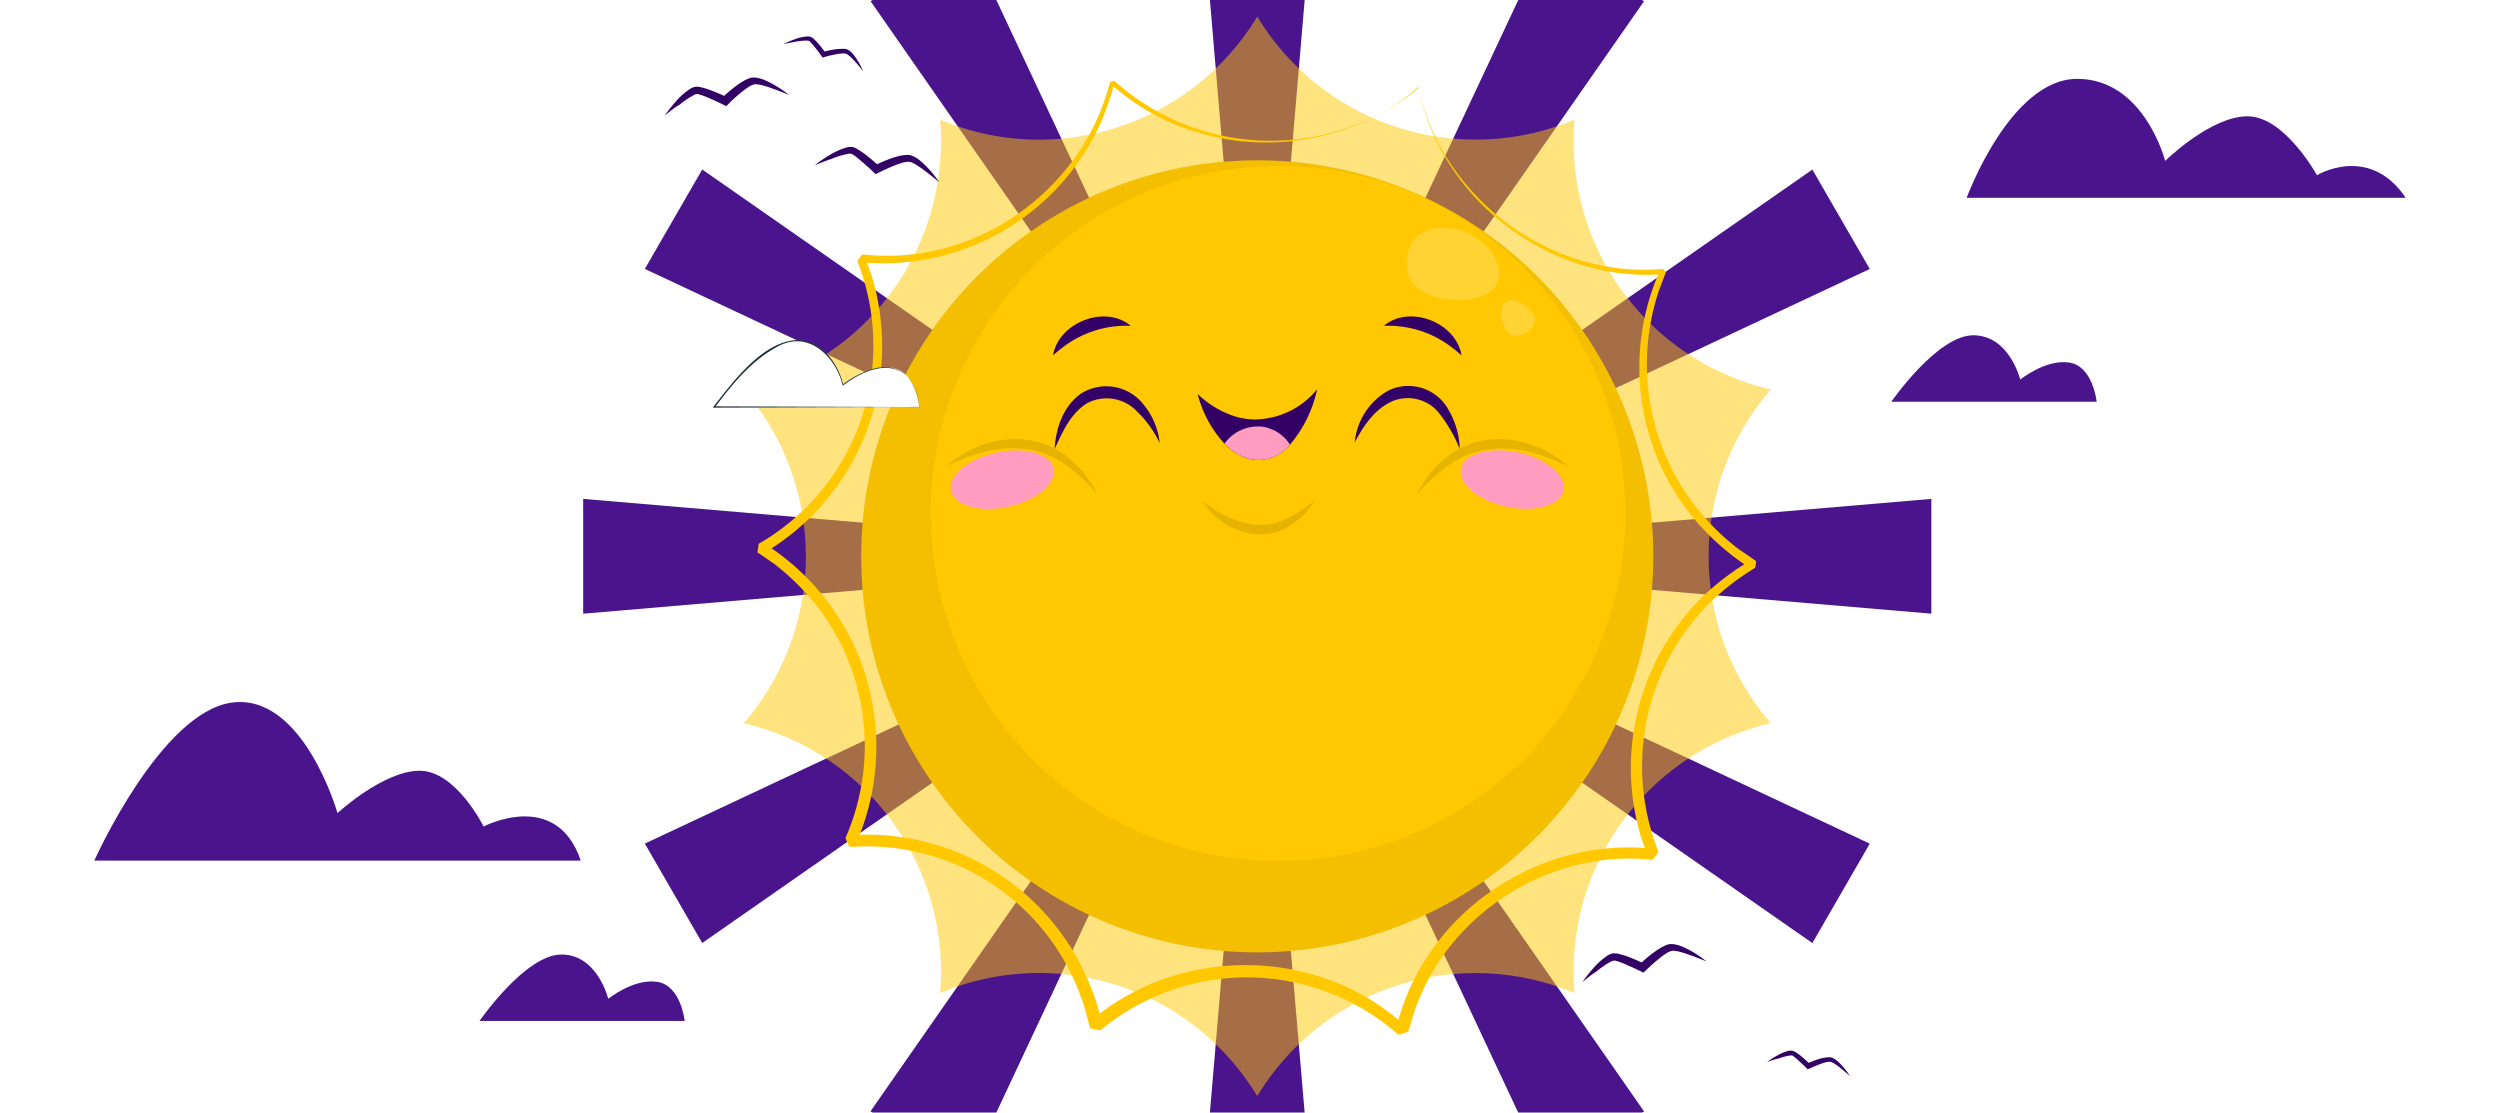<svg id="Слой_1" data-name="Слой 1" xmlns="http://www.w3.org/2000/svg" viewBox="0 0 382 170"><defs><style>.cls-1{fill:#fff;}.cls-2{fill:#4a148c;}.cls-3,.cls-4{fill:#ffc800;}.cls-3{opacity:0.5;}.cls-5{opacity:0.05;}.cls-6{fill:#ff9cbf;}.cls-7{fill:#306;}.cls-8{opacity:0.1;}.cls-9{opacity:0.2;}.cls-10{fill:#1a2e35;}</style></defs><rect class="cls-1" x="-1300.56" y="-911.22" width="1706" height="1114"/><polygon class="cls-2" points="200.89 -18 192.11 85 183.34 -18 200.89 -18"/><polygon class="cls-2" points="148.21 -8.59 192.11 85 133.02 0.18 148.21 -8.59"/><polygon class="cls-2" points="107.3 25.9 192.11 85 98.53 41.09 107.3 25.9"/><polygon class="cls-2" points="89.11 76.23 192.11 85 89.11 93.77 89.11 76.23"/><polygon class="cls-2" points="98.53 128.9 192.11 85 107.3 144.09 98.53 128.9"/><polygon class="cls-2" points="133.01 169.81 192.11 85 148.21 178.59 133.01 169.81"/><polygon class="cls-2" points="183.34 188 192.11 85 200.88 188 183.34 188"/><polygon class="cls-2" points="236.01 178.59 192.11 85 251.21 169.82 236.01 178.59"/><polygon class="cls-2" points="276.93 144.1 192.11 85 285.7 128.91 276.93 144.1"/><polygon class="cls-2" points="295.11 93.77 192.11 85 295.11 76.23 295.11 93.77"/><polygon class="cls-2" points="285.7 41.1 192.11 85 276.93 25.91 285.7 41.1"/><polygon class="cls-2" points="251.21 0.19 192.11 85 236.02 -8.59 251.21 0.19"/><path class="cls-3" d="M192.11,2.53h0a39,39,0,0,0,48.48,15.75h0a38.92,38.92,0,0,0,30,41.23h0a38.94,38.94,0,0,0,0,51h0a38.92,38.92,0,0,0-30,41.23h0a39,39,0,0,0-48.48,15.75h0a38.94,38.94,0,0,0-48.47-15.75h0a38.93,38.93,0,0,0-30-41.23h0a39,39,0,0,0,0-51h0a38.93,38.93,0,0,0,30-41.23h0A38.94,38.94,0,0,0,192.11,2.53Z"/><path class="cls-4" d="M216.74,13.3c3.47,16.9,20.28,29.38,37.41,27.78.76,1.1.21.32.38.57v0c-.29.76-.81,2.12-1.1,2.91a35.45,35.45,0,0,0,12.26,39.36l1.94,1.32.32.23.16.11.08.05,0,0h0l.16.13-.16,1a38.91,38.91,0,0,0-7.37,5.78,35.34,35.34,0,0,0-7.39,37.64c.2-.24-1.67,2.22-.9,1.18h-.36c-16.12-1.66-32.19,9.17-36.54,24.81l-.34,1.11-.08.28,0,.07c1.35-.4-1.85.6-1.53.48l0,0-.11-.09a35,35,0,0,0-45.44-.58l-1.53-.32c-.18-.49-.32-1.14-.49-1.74a34.79,34.79,0,0,0-35.61-26h-.37l-.37,0c-1.13-2.53-.3-.72-.55-1.29v0l0,0,0-.09A35,35,0,0,0,125,92.82a38.35,38.35,0,0,0-6.59-6.58l-1.28-.89-.64-.44-.32-.23-.16-.11-.08,0,0,0h0l-.2-.17.2-1.31a35,35,0,0,0,15.3-42.59l-.2-.56,0-.13,0,0c-.15.18,1.3-1.72.7-.91h.08l.29,0c16.88,1.76,33.1-9.61,37.4-26l.09-.28,0-.07c-.56.16.79-.27.66-.21l0,0,.11.09a35.76,35.76,0,0,0,46.44,1Zm0,0c-13.09,11.28-33.4,11.32-46.48,0l-.47-.38-.12-.1,0,0c-.15,0,1.2-.37.62-.18a44.88,44.88,0,0,1-2.07,6.08A36.48,36.48,0,0,1,131.87,40.1l-.3,0h-.08c-.62.81.79-1.1.66-.89.15.4.91,2.58,1.08,3.05a36.75,36.75,0,0,1-16.49,42.24l.2-1.32-.15-.13h0l0,0,.08.06.17.11a36.7,36.7,0,0,1,14.09,44.9l-.15.39-.07.19,0,.09,0,.05v0c-.25-.55.56,1.28-.57-1.23l-.32,0h0a36.78,36.78,0,0,1,38,27.3l.21.8.1.39,0,.2,0,.1v.08c0-.1.09.25-.08-.22l-1.53-.32c13.46-11.39,34.21-11.32,47.47.34l.47.39.12.1,0,0c.35-.08-2.86.88-1.5.45l0-.07.08-.3.36-1.17c4.72-16.61,21.64-27.83,38.77-26h.08c.79-1-1,1.43-.86,1.15l0,0,0-.15-.2-.58-.8-2.31a36.77,36.77,0,0,1,9-36.18,39.9,39.9,0,0,1,7.7-5.93l-.15,1c.26.22.06.05.11.1a38.34,38.34,0,0,1-9.5-8.73,36.28,36.28,0,0,1-4.29-36.58l0-.1,0,0v0c.18.24-.37-.56.4.53C236.82,43.22,220,30.39,216.74,13.3Z"/><path class="cls-4" d="M252.62,85a60.24,60.24,0,0,1-11.56,35.57h0A60.51,60.51,0,1,1,192.11,24.5c1.66,0,3.31.06,4.93.19A60.51,60.51,0,0,1,252.62,85Z"/><g class="cls-5"><path d="M243.45,53a58.93,58.93,0,0,0-3.78-5.37A60.43,60.43,0,0,0,197,24.69c-1.62-.13-3.27-.2-4.93-.2a60.51,60.51,0,1,0,48.95,96.09h0A60.51,60.51,0,0,0,243.45,53Zm-5.19,56.7h0A53.1,53.1,0,1,1,195.3,25.36c1.45,0,2.9.06,4.32.17a52.87,52.87,0,0,1,23.23,7.53A53.65,53.65,0,0,1,237,45.63a54.63,54.63,0,0,1,3.31,4.71,53.12,53.12,0,0,1-2.09,59.33Z"/></g><path class="cls-6" d="M223.24,71.6c.5-2.29,4.4-3.39,8.73-2.46s7.43,3.55,6.93,5.83-4.4,3.39-8.72,2.46S222.75,73.88,223.24,71.6Z"/><ellipse class="cls-6" cx="153.15" cy="73.29" rx="8.01" ry="4.24" transform="translate(-12.01 33.94) rotate(-12.17)"/><path class="cls-7" d="M172.78,49.79a15.9,15.9,0,0,0-9.19,2.45,20,20,0,0,0-2.68,2.06c.82-5,7.93-7.82,11.87-4.51Z"/><path class="cls-7" d="M211.45,49.79c3.94-3.31,11.05-.52,11.87,4.51a20,20,0,0,0-2.68-2.06,15.92,15.92,0,0,0-9.19-2.45Z"/><path class="cls-7" d="M201.26,59.48a19.24,19.24,0,0,1-4.15,8.46,6.6,6.6,0,0,1-3.43,2.19c-2.59.58-4.82-.55-6.58-2.34A17.55,17.55,0,0,1,183,60.2s4.43,4.56,10,3.81A12.45,12.45,0,0,0,201.26,59.48Z"/><path class="cls-6" d="M197.11,67.94a6.6,6.6,0,0,1-3.43,2.19c-2.59.58-4.82-.55-6.58-2.34a6.28,6.28,0,0,1,5.78-2.59A6.05,6.05,0,0,1,197.11,67.94Z"/><path class="cls-7" d="M161.15,68.61c.16-3.15,1.34-6.69,4.16-8.55a7.22,7.22,0,0,1,9.42,1.75,11,11,0,0,1,2.47,5.87,16.91,16.91,0,0,0-3.52-4.87,6.4,6.4,0,0,0-7.46-1.26c-2.56,1.51-3.83,4.33-5.07,7.06Z"/><path class="cls-7" d="M207,67.68a10.16,10.16,0,0,1,5.13-8,7,7,0,0,1,9.13,2.81,12.64,12.64,0,0,1,1.79,6.1,22.21,22.21,0,0,0-3-5.26,6.12,6.12,0,0,0-7.23-2.05c-2.73,1.18-4.44,3.71-5.85,6.38Z"/><path class="cls-8" d="M144.46,71.42c5.1-4.8,13.49-6.13,19-1.3a16.31,16.31,0,0,1,4.17,5.37A27.84,27.84,0,0,0,162.82,71c-5.64-4-12.59-2.72-18.36.38Z"/><path class="cls-8" d="M239.77,71.42c-5.77-3.1-12.72-4.37-18.36-.38a27.49,27.49,0,0,0-4.86,4.45,16.18,16.18,0,0,1,4.17-5.37c5.55-4.83,13.95-3.5,19.05,1.3Z"/><path class="cls-8" d="M183.7,76.54c3.79,2.92,8.6,5,13.15,2.58a21.72,21.72,0,0,0,4.07-2.72,11.39,11.39,0,0,1-3.49,3.73c-4.67,3.25-10.88.92-13.73-3.59Z"/><g class="cls-9"><path class="cls-1" d="M215.73,43.09c2.75,3.89,12.79,3.65,13.29-.61.41-3.49-3-6.28-5.47-7.18s-6.11-.72-7.66,1.56A6,6,0,0,0,215.73,43.09Z"/><path class="cls-1" d="M230.27,46c-1.56.86-1,4.23.6,5.09s3.77-1,3.66-2.38S231.68,45.24,230.27,46Z"/></g><path class="cls-2" d="M367.59,30.22H300.51s6.65-18.17,16.89-18.17,13.44,12.54,13.44,12.54,6.91-6.82,12.58-6.82,10.61,9,10.61,9S362,21.94,367.59,30.22Z"/><path class="cls-1" d="M140.5,62.18H109.15S116.15,52,121.67,52s7.15,6.77,7.15,6.77,3.89-3.16,7.5-2.59S140.5,62.18,140.5,62.18Z"/><path class="cls-10" d="M140.5,62.18l-31.35.11h-.22l.12-.17c3-3.89,7.7-10.18,13-10.16,3.62.17,6,3.63,6.81,6.82l-.12,0a15.12,15.12,0,0,1,3.47-2c4.82-2,7.65.6,8.26,5.42Zm0,0c-1-7.54-6.68-7.11-11.72-3.25-1.07-4.44-5.25-8.55-9.92-6-4,2.11-7,5.78-9.62,9.33l-.09-.17,31.35.11Z"/><path class="cls-2" d="M320.37,61.38H289s7-10.15,12.52-10.15S308.69,58,308.69,58s3.9-3.16,7.51-2.6S320.37,61.38,320.37,61.38Z"/><path class="cls-2" d="M104.62,156H73.27s7-10.15,12.52-10.15,7.15,6.77,7.15,6.77,3.9-3.16,7.51-2.59S104.62,156,104.62,156Z"/><path class="cls-2" d="M88.74,131.5H14.41s10.17-22.73,21.06-24.15,16.1,16.89,16.1,16.89,7-6.47,12.55-6.47,9.78,8.52,9.78,8.52S85,120.45,88.74,131.5Z"/><path class="cls-7" d="M119.74,6.73a13.38,13.38,0,0,1,1.7-.73,6.85,6.85,0,0,1,1.85-.43,1.5,1.5,0,0,1,.57.07.55.55,0,0,1,.18.08l.11.08c.08,0,.13.11.2.16a8.56,8.56,0,0,1,.67.68c.42.47.79,1,1.16,1.46l-.46-.16a15.5,15.5,0,0,1,1.89-.4,8,8,0,0,1,1-.07,3.12,3.12,0,0,1,.52,0,1.43,1.43,0,0,1,.28.07,2.55,2.55,0,0,1,.29.13,3.39,3.39,0,0,1,.74.72,7.08,7.08,0,0,1,.56.79,12.22,12.22,0,0,1,.88,1.68c-.41-.48-.8-1-1.21-1.43-.21-.23-.42-.46-.64-.66a3,3,0,0,0-.66-.52,1.56,1.56,0,0,0-.74-.07,5.32,5.32,0,0,0-.88.12,17.68,17.68,0,0,0-1.78.41l-.3.08-.16-.24c-.34-.49-.71-1-1.08-1.43a6.15,6.15,0,0,0-.57-.66l-.15-.14-.06-.05s0,0,0,0a.86.86,0,0,0-.33-.07,8.91,8.91,0,0,0-1.74.17C120.94,6.49,120.35,6.61,119.74,6.73Z"/><path class="cls-7" d="M124.48,25.26a19.55,19.55,0,0,1,2.28-1.56,10.62,10.62,0,0,1,2.6-1.17,2.31,2.31,0,0,1,.86-.07.77.77,0,0,1,.28.07l.19.08a2.74,2.74,0,0,1,.34.19,13,13,0,0,1,1.19.8c.75.57,1.43,1.17,2.13,1.8l-.73-.1a21.5,21.5,0,0,1,2.66-1.14,13.06,13.06,0,0,1,1.43-.39,6.41,6.41,0,0,1,.78-.09,2.17,2.17,0,0,1,.44,0,3.31,3.31,0,0,1,.45.12,5,5,0,0,1,1.31.83,14.22,14.22,0,0,1,1.05,1,18,18,0,0,1,1.78,2.22c-.74-.6-1.45-1.2-2.2-1.75a12.09,12.09,0,0,0-1.13-.79,4.24,4.24,0,0,0-1.12-.57,2.67,2.67,0,0,0-1.11.11,12.49,12.49,0,0,0-1.26.43c-.84.33-1.69.73-2.5,1.13l-.4.2-.32-.3c-.64-.62-1.32-1.22-2-1.79a10.6,10.6,0,0,0-1-.8c-.08-.05-.17-.12-.25-.16l-.12-.06s0,0,0,0a1.38,1.38,0,0,0-.5,0,13.27,13.27,0,0,0-2.51.76C126.18,24.56,125.34,24.92,124.48,25.26Z"/><path class="cls-7" d="M270,162.29a13.14,13.14,0,0,1,1.55-1,7.09,7.09,0,0,1,1.76-.73,1.72,1.72,0,0,1,.57,0,.7.7,0,0,1,.19.06l.13.06.22.13a7.35,7.35,0,0,1,.78.56c.48.39.93.81,1.38,1.25l-.48-.09a14.43,14.43,0,0,1,1.79-.7,7.62,7.62,0,0,1,1-.23,4.36,4.36,0,0,1,.52-.05l.29,0,.3.09a3.63,3.63,0,0,1,.85.58,7.36,7.36,0,0,1,.68.69,12.13,12.13,0,0,1,1.15,1.52c-.48-.41-.95-.83-1.44-1.22-.24-.19-.48-.38-.73-.55a3.39,3.39,0,0,0-.74-.4,1.77,1.77,0,0,0-.74.05,6.89,6.89,0,0,0-.85.26c-.57.21-1.14.45-1.69.7l-.28.13-.2-.21c-.42-.43-.86-.84-1.3-1.24a6.73,6.73,0,0,0-.67-.55.76.76,0,0,0-.16-.11l-.08,0h0a.7.7,0,0,0-.33,0,8.48,8.48,0,0,0-1.69.45C271.13,161.86,270.57,162.08,270,162.29Z"/><path class="cls-7" d="M241.8,150.06a18.75,18.75,0,0,1,1.71-2.17,10.82,10.82,0,0,1,2.13-1.89,2.27,2.27,0,0,1,.8-.32,1.32,1.32,0,0,1,.29,0l.21,0a2.32,2.32,0,0,1,.38.07,13.7,13.7,0,0,1,1.37.41c.89.32,1.72.7,2.57,1.09l-.72.12a19.58,19.58,0,0,1,2.2-1.87,10.64,10.64,0,0,1,1.25-.8,6.82,6.82,0,0,1,.72-.33,4.26,4.26,0,0,1,.42-.11,3.62,3.62,0,0,1,.47,0,5.17,5.17,0,0,1,1.49.4c.45.19.88.42,1.3.64a18.11,18.11,0,0,1,2.36,1.6c-.88-.35-1.75-.72-2.62-1-.44-.16-.88-.31-1.31-.42a4.54,4.54,0,0,0-1.25-.21,2.67,2.67,0,0,0-1,.43,11.45,11.45,0,0,0-1.08.79c-.7.57-1.39,1.19-2.05,1.82l-.32.31-.4-.2c-.79-.39-1.62-.76-2.44-1.11a12.12,12.12,0,0,0-1.22-.46c-.09,0-.2-.06-.29-.07l-.13,0h0a1.81,1.81,0,0,0-.48.15,13.18,13.18,0,0,0-2.17,1.47C243.21,148.89,242.51,149.48,241.8,150.06Z"/><path class="cls-7" d="M101.59,17.64a22.34,22.34,0,0,1,1.71-2.17,10.47,10.47,0,0,1,2.13-1.88,2.53,2.53,0,0,1,.81-.33,1.32,1.32,0,0,1,.29,0l.21,0,.37.07a13.9,13.9,0,0,1,1.38.42c.88.32,1.72.69,2.56,1.09l-.72.11a22,22,0,0,1,2.21-1.87,12,12,0,0,1,1.24-.8,5.23,5.23,0,0,1,.72-.32,2.58,2.58,0,0,1,.42-.11,3.71,3.71,0,0,1,.47,0,5,5,0,0,1,1.49.41,13.08,13.08,0,0,1,1.3.64,17.4,17.4,0,0,1,2.36,1.59c-.88-.35-1.74-.71-2.62-1a12.46,12.46,0,0,0-1.31-.42,4.5,4.5,0,0,0-1.24-.2,2.55,2.55,0,0,0-1,.43,10.89,10.89,0,0,0-1.07.79c-.71.56-1.4,1.19-2,1.81l-.33.32-.39-.2c-.8-.4-1.63-.77-2.44-1.12a13,13,0,0,0-1.22-.45l-.29-.08-.13,0s0,0,0,0a1.2,1.2,0,0,0-.47.15,13.68,13.68,0,0,0-2.18,1.47C103,16.47,102.31,17.06,101.59,17.64Z"/></svg>